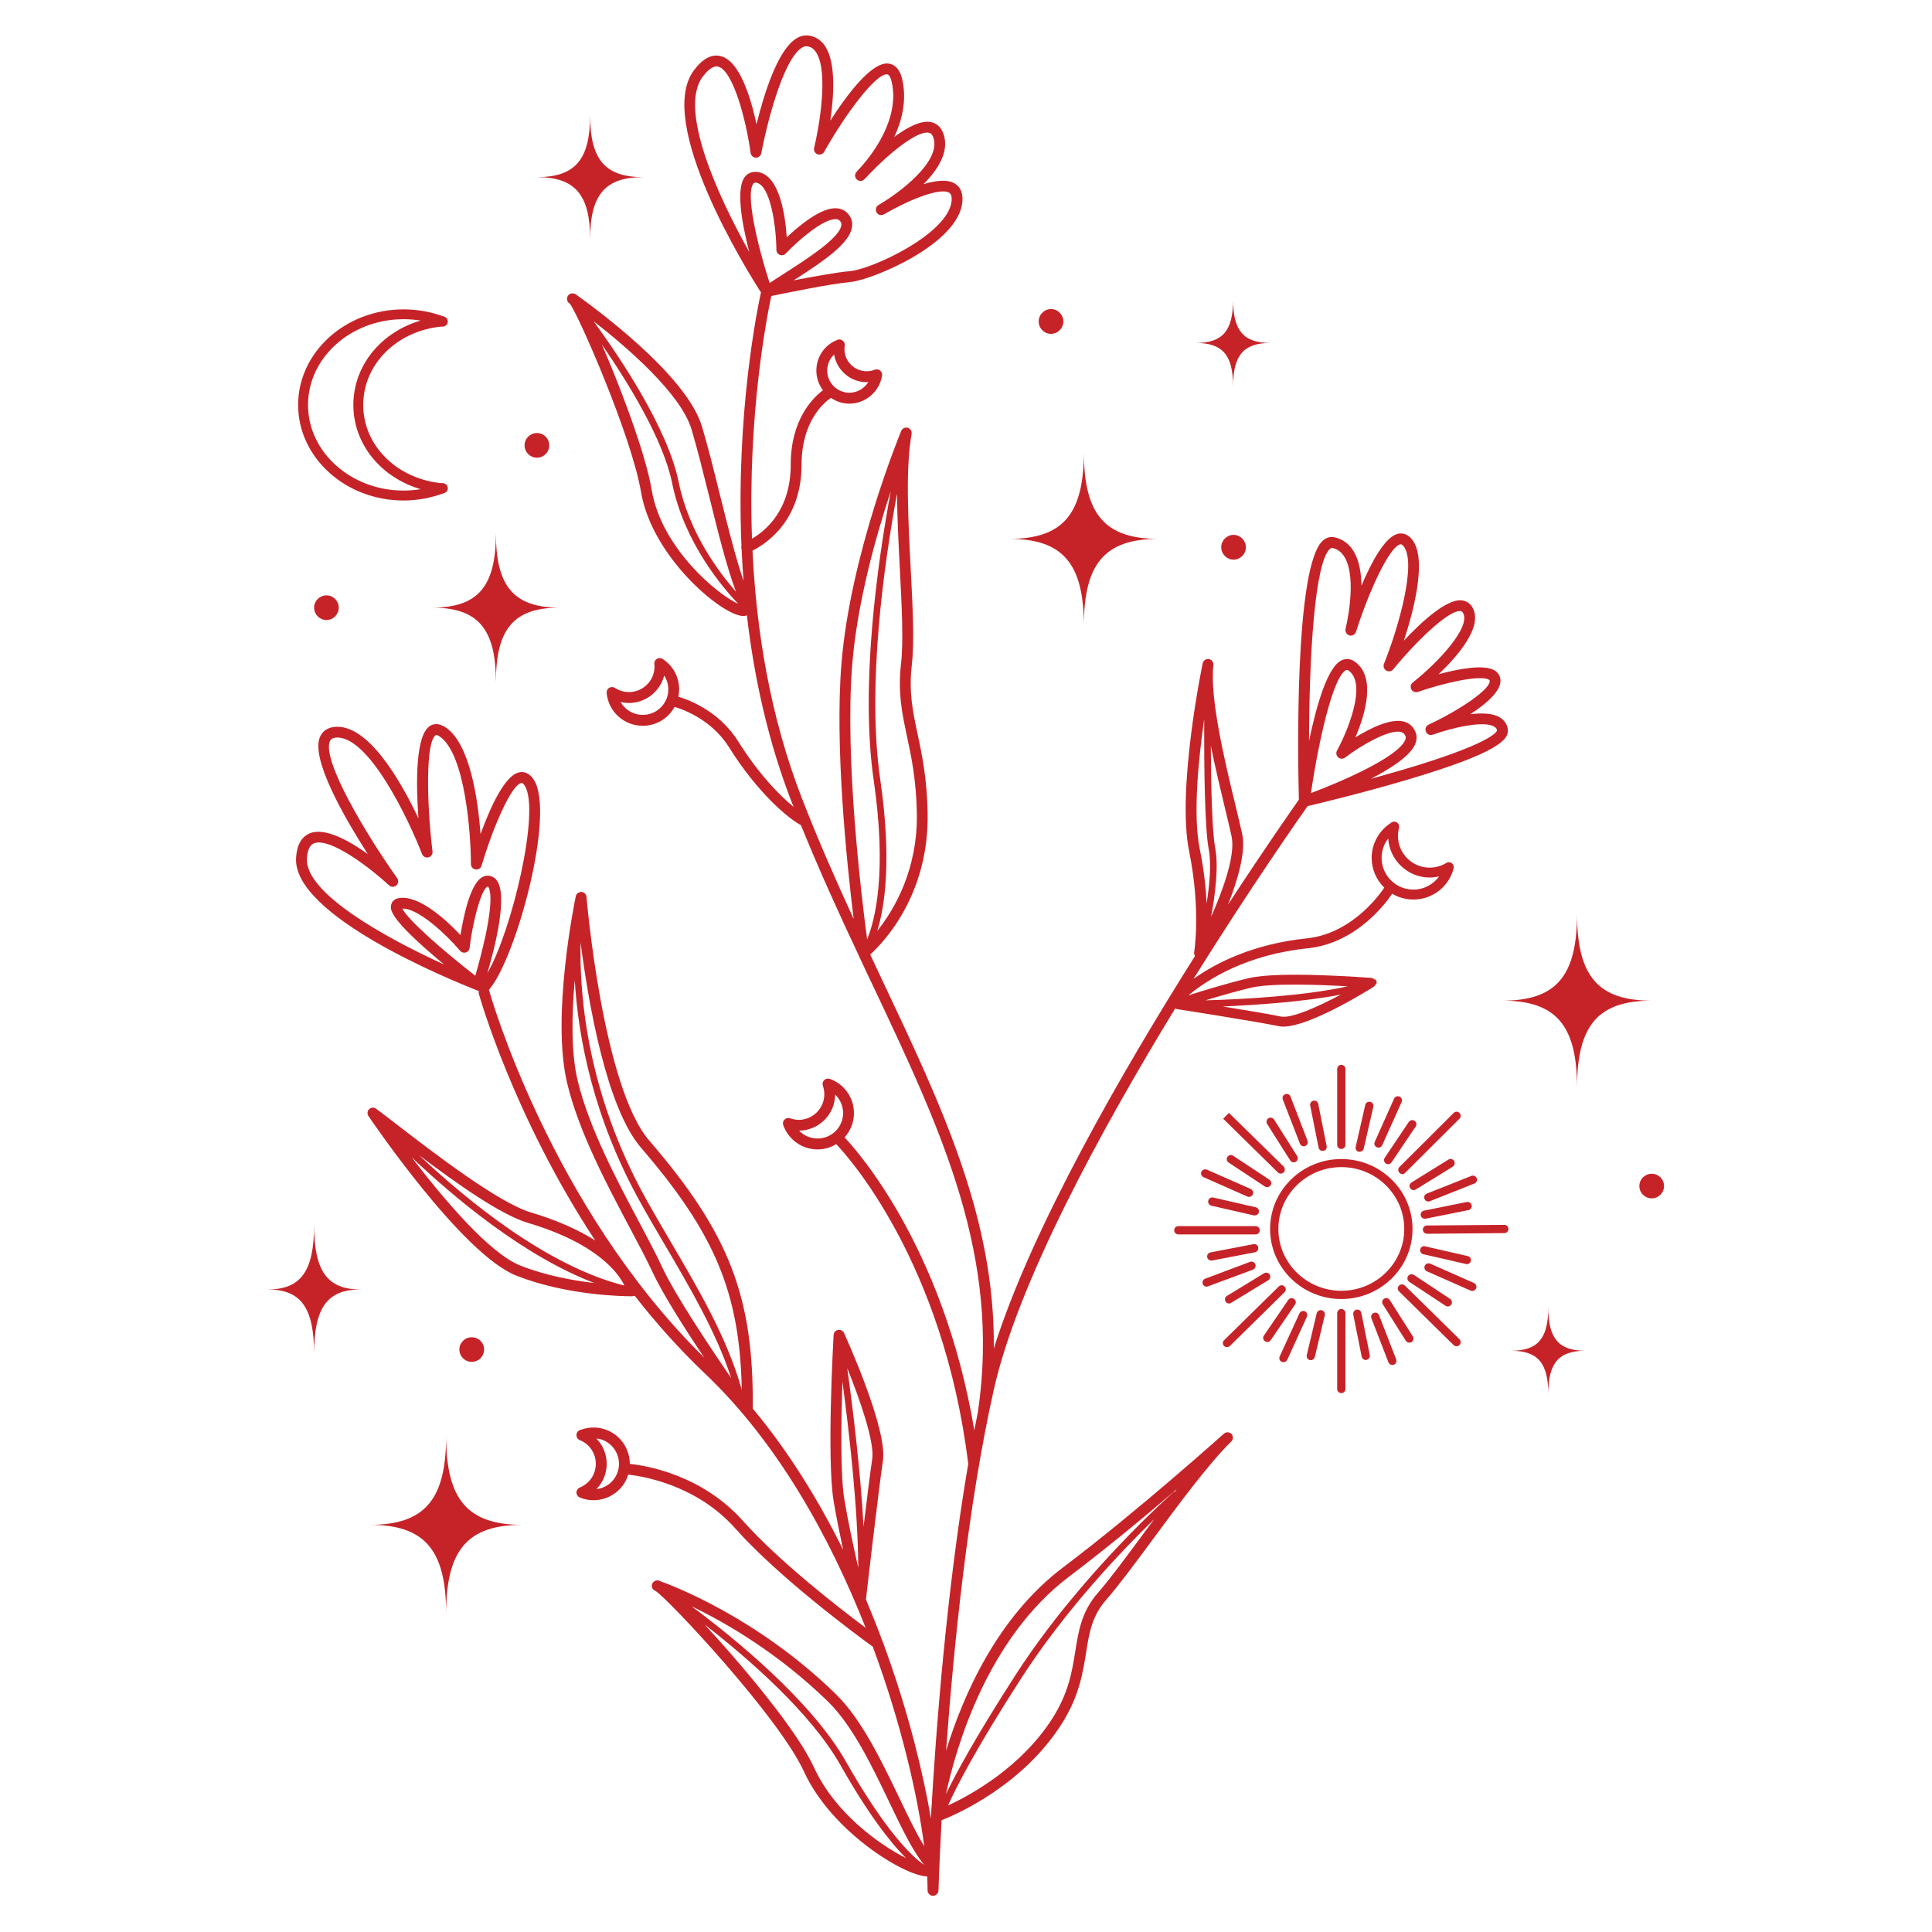 <svg xmlns="http://www.w3.org/2000/svg" xmlns:xlink="http://www.w3.org/1999/xlink" width="500" zoomAndPan="magnify" viewBox="0 0 375 375" height="500" preserveAspectRatio="xMidYMid meet" version="1.0"><defs><clipPath id="01e8b846a8"><path d="M 51.57 237 L 70 237 L 70 263 L 51.57 263 Z M 51.57 237 " clip-rule="nonzero"/></clipPath><clipPath id="21e5604465"><path d="M 57 6.863 L 293 6.863 L 293 368 L 57 368 Z M 57 6.863 " clip-rule="nonzero"/></clipPath></defs><path fill="#c62328" d="M 260.348 270.402 C 259.91 270.402 259.547 270.051 259.547 269.625 L 259.547 254.875 C 259.547 254.461 259.91 254.07 260.348 254.07 C 260.789 254.07 261.152 254.461 261.152 254.875 L 261.152 269.625 C 261.152 270.051 260.789 270.402 260.348 270.402 " fill-opacity="1" fill-rule="nonzero"/><path fill="#c62328" d="M 260.348 223.016 C 259.91 223.016 259.547 222.664 259.547 222.215 L 259.547 207.488 C 259.547 207.035 259.91 206.684 260.348 206.684 C 260.789 206.684 261.152 207.035 261.152 207.488 L 261.152 222.215 C 261.152 222.664 260.789 223.016 260.348 223.016 " fill-opacity="1" fill-rule="nonzero"/><path fill="#c62328" d="M 243.719 239.598 L 228.715 239.598 C 228.277 239.598 227.914 239.246 227.914 238.793 C 227.914 238.344 228.266 237.992 228.703 237.992 L 243.719 237.992 C 244.156 237.992 244.52 238.344 244.52 238.793 C 244.52 239.246 244.156 239.598 243.719 239.598 " fill-opacity="1" fill-rule="nonzero"/><path fill="#c62328" d="M 276.98 239.473 C 276.543 239.473 276.191 239.121 276.176 238.668 C 276.176 238.219 276.527 237.867 276.98 237.867 L 291.98 237.742 C 292.434 237.742 292.785 238.094 292.785 238.543 C 292.797 238.996 292.434 239.344 291.992 239.344 L 276.992 239.473 C 276.98 239.473 276.98 239.473 276.98 239.473 " fill-opacity="1" fill-rule="nonzero"/><path fill="#c62328" d="M 282.719 261.316 C 282.52 261.316 282.32 261.227 282.156 261.09 L 271.555 250.664 C 271.227 250.348 271.227 249.859 271.539 249.547 C 271.84 249.223 272.355 249.223 272.668 249.508 L 283.285 259.938 C 283.598 260.262 283.598 260.777 283.285 261.066 C 283.133 261.227 282.922 261.316 282.719 261.316 " fill-opacity="1" fill-rule="nonzero"/><path fill="#c62328" d="M 248.582 227.789 C 248.379 227.789 248.18 227.727 248.027 227.566 L 237.414 217.137 L 238.543 216.023 L 249.145 226.41 C 249.457 226.738 249.469 227.25 249.156 227.566 C 248.992 227.727 248.793 227.789 248.582 227.789 " fill-opacity="1" fill-rule="nonzero"/><path fill="#c62328" d="M 238.152 261.477 C 237.941 261.477 237.738 261.414 237.59 261.254 C 237.277 260.938 237.277 260.426 237.59 260.137 L 248.203 249.711 C 248.52 249.383 249.02 249.383 249.332 249.711 C 249.645 250.023 249.633 250.539 249.32 250.824 L 238.719 261.254 C 238.555 261.414 238.355 261.477 238.152 261.477 " fill-opacity="1" fill-rule="nonzero"/><path fill="#c62328" d="M 272.191 227.891 C 271.992 227.891 271.777 227.789 271.629 227.629 C 271.316 227.34 271.316 226.824 271.629 226.512 L 282.156 216.023 C 282.469 215.695 282.969 215.695 283.285 216.023 C 283.598 216.336 283.598 216.824 283.285 217.137 L 272.758 227.629 C 272.605 227.789 272.395 227.891 272.191 227.891 " fill-opacity="1" fill-rule="nonzero"/><path fill="#c62328" d="M 270.25 264.949 C 269.938 264.949 269.625 264.75 269.496 264.438 L 266.188 255.863 C 266.027 255.449 266.238 255 266.652 254.836 C 267.055 254.672 267.531 254.875 267.68 255.289 L 271 263.859 C 271.152 264.273 270.953 264.723 270.539 264.887 C 270.438 264.914 270.352 264.949 270.25 264.949 " fill-opacity="1" fill-rule="nonzero"/><path fill="#c62328" d="M 253.055 222.5 C 252.742 222.5 252.43 222.301 252.316 221.988 L 248.992 213.414 C 248.832 213 249.043 212.551 249.457 212.387 C 249.871 212.238 250.336 212.426 250.484 212.84 L 253.793 221.41 C 253.957 221.785 253.758 222.277 253.344 222.438 C 253.242 222.465 253.156 222.5 253.055 222.5 " fill-opacity="1" fill-rule="nonzero"/><path fill="#c62328" d="M 234.191 249.734 C 233.879 249.734 233.566 249.547 233.453 249.223 C 233.305 248.809 233.504 248.355 233.918 248.195 L 242.641 244.922 C 243.055 244.758 243.516 244.984 243.668 245.41 C 243.816 245.824 243.605 246.277 243.191 246.438 L 234.48 249.672 C 234.379 249.711 234.293 249.734 234.191 249.734 " fill-opacity="1" fill-rule="nonzero"/><path fill="#c62328" d="M 277.23 233.219 C 276.918 233.219 276.617 233.016 276.492 232.703 C 276.328 232.289 276.527 231.84 276.941 231.676 L 285.59 228.242 C 286.004 228.078 286.469 228.277 286.629 228.691 C 286.793 229.105 286.594 229.559 286.18 229.719 L 277.531 233.152 C 277.43 233.18 277.332 233.219 277.23 233.219 " fill-opacity="1" fill-rule="nonzero"/><path fill="#c62328" d="M 285.777 250.574 C 285.664 250.574 285.566 250.539 285.453 250.512 L 276.953 246.754 C 276.555 246.562 276.367 246.113 276.543 245.699 C 276.715 245.273 277.191 245.121 277.594 245.273 L 286.105 249.035 C 286.504 249.223 286.691 249.711 286.504 250.086 C 286.379 250.375 286.078 250.574 285.777 250.574 " fill-opacity="1" fill-rule="nonzero"/><path fill="#c62328" d="M 242.426 232.316 C 242.328 232.316 242.215 232.289 242.113 232.25 L 233.605 228.492 C 233.203 228.305 233.016 227.828 233.191 227.438 C 233.367 227.027 233.844 226.863 234.254 227.027 L 242.754 230.773 C 243.152 230.973 243.34 231.414 243.168 231.84 C 243.027 232.125 242.738 232.316 242.426 232.316 " fill-opacity="1" fill-rule="nonzero"/><path fill="#c62328" d="M 249.121 264.398 C 249.008 264.398 248.895 264.398 248.781 264.336 C 248.379 264.148 248.203 263.695 248.391 263.281 L 252.215 254.938 C 252.402 254.523 252.879 254.359 253.281 254.523 C 253.68 254.711 253.855 255.188 253.668 255.574 L 249.848 263.949 C 249.723 264.234 249.422 264.398 249.121 264.398 " fill-opacity="1" fill-rule="nonzero"/><path fill="#c62328" d="M 267.566 222.754 C 267.453 222.754 267.344 222.727 267.242 222.688 C 266.828 222.5 266.652 222.051 266.84 221.637 L 270.59 213.254 C 270.777 212.84 271.238 212.676 271.641 212.84 C 272.055 213.039 272.23 213.477 272.055 213.902 L 268.293 222.277 C 268.168 222.59 267.867 222.754 267.566 222.754 " fill-opacity="1" fill-rule="nonzero"/><path fill="#c62328" d="M 273.559 260.613 C 273.297 260.613 273.031 260.488 272.883 260.262 L 268.406 253.168 C 268.168 252.816 268.281 252.305 268.645 252.078 C 269.02 251.828 269.523 251.953 269.762 252.344 L 274.234 259.398 C 274.461 259.773 274.359 260.262 273.984 260.512 C 273.848 260.574 273.695 260.613 273.559 260.613 " fill-opacity="1" fill-rule="nonzero"/><path fill="#c62328" d="M 251.098 225.609 C 250.836 225.609 250.574 225.484 250.422 225.223 L 245.949 218.164 C 245.711 217.777 245.824 217.301 246.199 217.051 C 246.562 216.824 247.062 216.949 247.301 217.301 L 251.777 224.395 C 252.016 224.746 251.902 225.258 251.527 225.484 C 251.387 225.586 251.238 225.609 251.098 225.609 " fill-opacity="1" fill-rule="nonzero"/><path fill="#c62328" d="M 238.555 253.008 C 238.293 253.008 238.027 252.879 237.879 252.629 C 237.652 252.242 237.766 251.754 238.141 251.539 L 245.348 247.141 C 245.723 246.914 246.211 247.016 246.449 247.391 C 246.676 247.781 246.562 248.258 246.188 248.48 L 238.969 252.879 C 238.844 252.98 238.703 253.008 238.555 253.008 " fill-opacity="1" fill-rule="nonzero"/><path fill="#c62328" d="M 274.387 231 C 274.121 231 273.859 230.875 273.707 230.609 C 273.469 230.258 273.598 229.746 273.961 229.52 L 281.141 225.07 C 281.504 224.844 282.004 224.969 282.242 225.32 C 282.469 225.711 282.355 226.188 281.98 226.449 L 274.812 230.875 C 274.672 230.973 274.535 231 274.387 231 " fill-opacity="1" fill-rule="nonzero"/><path fill="#c62328" d="M 284.711 245.375 C 284.648 245.375 284.586 245.375 284.523 245.336 L 276.266 243.445 C 275.84 243.355 275.574 242.93 275.664 242.492 C 275.766 242.066 276.191 241.777 276.629 241.914 L 284.887 243.809 C 285.312 243.895 285.59 244.32 285.488 244.758 C 285.402 245.121 285.074 245.375 284.711 245.375 " fill-opacity="1" fill-rule="nonzero"/><path fill="#c62328" d="M 243.566 235.91 C 243.504 235.91 243.441 235.91 243.379 235.91 L 235.121 234.02 C 234.695 233.918 234.418 233.469 234.52 233.055 C 234.617 232.602 235.047 232.352 235.484 232.441 L 243.742 234.332 C 244.168 234.434 244.445 234.883 244.344 235.297 C 244.258 235.688 243.93 235.91 243.566 235.91 " fill-opacity="1" fill-rule="nonzero"/><path fill="#c62328" d="M 254.422 264.012 C 254.359 264.012 254.297 263.984 254.234 263.984 C 253.809 263.883 253.543 263.434 253.645 263.02 L 255.574 254.898 C 255.688 254.484 256.113 254.195 256.539 254.32 C 256.977 254.422 257.227 254.836 257.141 255.289 L 255.199 263.41 C 255.109 263.758 254.785 264.012 254.422 264.012 " fill-opacity="1" fill-rule="nonzero"/><path fill="#c62328" d="M 263.922 223.555 C 263.859 223.555 263.797 223.555 263.734 223.555 C 263.305 223.465 263.031 223.016 263.145 222.59 L 265 214.441 C 265.098 214.027 265.523 213.766 265.965 213.867 C 266.391 213.965 266.652 214.379 266.566 214.832 L 264.699 222.953 C 264.609 223.328 264.285 223.555 263.922 223.555 " fill-opacity="1" fill-rule="nonzero"/><path fill="#c62328" d="M 265.086 263.984 C 264.723 263.984 264.383 263.695 264.309 263.348 L 262.668 255.16 C 262.594 254.711 262.867 254.297 263.305 254.195 C 263.734 254.133 264.16 254.387 264.234 254.836 L 265.875 263.02 C 265.965 263.434 265.676 263.859 265.25 263.949 C 265.199 263.949 265.137 263.984 265.086 263.984 " fill-opacity="1" fill-rule="nonzero"/><path fill="#c62328" d="M 256.727 223.391 C 256.352 223.391 256.012 223.141 255.938 222.754 L 254.309 214.605 C 254.219 214.156 254.496 213.742 254.934 213.641 C 255.375 213.555 255.785 213.84 255.875 214.281 L 257.504 222.465 C 257.59 222.879 257.316 223.305 256.879 223.391 C 256.828 223.391 256.777 223.391 256.727 223.391 " fill-opacity="1" fill-rule="nonzero"/><path fill="#c62328" d="M 235.109 244.672 C 234.73 244.672 234.395 244.41 234.316 244.031 C 234.242 243.582 234.52 243.156 234.957 243.094 L 243.293 241.488 C 243.719 241.402 244.145 241.688 244.219 242.102 C 244.309 242.555 244.02 242.969 243.594 243.066 L 235.258 244.672 C 235.207 244.672 235.156 244.672 235.109 244.672 " fill-opacity="1" fill-rule="nonzero"/><path fill="#c62328" d="M 276.555 236.551 C 276.176 236.551 275.84 236.301 275.766 235.91 C 275.676 235.496 275.965 235.07 276.391 234.984 L 284.711 233.305 C 285.137 233.219 285.566 233.504 285.652 233.957 C 285.742 234.371 285.453 234.785 285.027 234.883 L 276.703 236.551 C 276.652 236.551 276.605 236.551 276.555 236.551 " fill-opacity="1" fill-rule="nonzero"/><path fill="#c62328" d="M 281.027 253.582 C 280.863 253.582 280.715 253.559 280.59 253.457 L 273.547 248.809 C 273.168 248.543 273.07 248.066 273.309 247.68 C 273.559 247.328 274.047 247.242 274.422 247.453 L 281.465 252.117 C 281.828 252.367 281.93 252.855 281.691 253.23 C 281.527 253.457 281.277 253.582 281.027 253.582 " fill-opacity="1" fill-rule="nonzero"/><path fill="#c62328" d="M 245.949 230.422 C 245.797 230.422 245.648 230.398 245.512 230.297 L 238.465 225.648 C 238.102 225.422 238.004 224.906 238.242 224.559 C 238.492 224.168 238.98 224.066 239.355 224.332 L 246.387 228.98 C 246.762 229.207 246.863 229.719 246.625 230.07 C 246.477 230.297 246.211 230.422 245.949 230.422 " fill-opacity="1" fill-rule="nonzero"/><path fill="#c62328" d="M 245.973 260.488 C 245.824 260.488 245.66 260.426 245.523 260.324 C 245.16 260.074 245.07 259.586 245.32 259.234 L 250.059 252.305 C 250.309 251.953 250.797 251.852 251.164 252.117 C 251.527 252.344 251.625 252.855 251.375 253.207 L 246.637 260.137 C 246.488 260.363 246.238 260.488 245.973 260.488 " fill-opacity="1" fill-rule="nonzero"/><path fill="#c62328" d="M 269.434 225.961 C 269.285 225.961 269.133 225.934 268.996 225.836 C 268.633 225.586 268.531 225.094 268.785 224.707 L 273.457 217.75 C 273.707 217.402 274.211 217.301 274.574 217.562 C 274.938 217.777 275.039 218.289 274.785 218.652 L 270.098 225.609 C 269.949 225.836 269.699 225.961 269.434 225.961 " fill-opacity="1" fill-rule="nonzero"/><path fill="#c62328" d="M 260.348 226.535 C 253.605 226.535 248.129 231.926 248.129 238.543 C 248.129 245.148 253.605 250.539 260.348 250.539 C 267.09 250.539 272.566 245.148 272.566 238.543 C 272.566 231.926 267.09 226.535 260.348 226.535 Z M 260.348 252.141 C 252.73 252.141 246.523 246.051 246.523 238.543 C 246.523 231.062 252.73 224.969 260.348 224.969 C 267.969 224.969 274.172 231.062 274.172 238.543 C 274.172 246.051 267.969 252.141 260.348 252.141 " fill-opacity="1" fill-rule="nonzero"/><path fill="#c62328" d="M 78.324 97.148 C 67.043 97.148 57.867 88.801 57.867 78.602 C 57.867 68.371 67.043 60.051 78.324 60.051 C 81.078 60.051 83.762 60.539 86.281 61.504 C 86.77 61.691 87.02 62.246 86.832 62.758 C 86.645 63.234 86.094 63.484 85.59 63.297 C 83.285 62.395 80.84 61.957 78.324 61.957 C 68.109 61.957 59.785 69.426 59.785 78.602 C 59.785 87.75 68.109 95.219 78.324 95.219 C 80.855 95.219 83.297 94.766 85.59 93.879 C 86.094 93.676 86.645 93.941 86.832 94.453 C 87.02 94.93 86.77 95.48 86.281 95.668 C 83.762 96.633 81.078 97.148 78.324 97.148 " fill-opacity="1" fill-rule="nonzero"/><path fill="#c62328" d="M 85.941 95.73 C 85.918 95.73 85.891 95.73 85.867 95.73 C 76.004 94.93 68.586 87.547 68.586 78.602 C 68.586 69.613 76.004 62.246 85.867 61.441 C 86.383 61.406 86.855 61.793 86.895 62.332 C 86.934 62.848 86.543 63.297 86.016 63.359 C 77.168 64.062 70.5 70.617 70.5 78.602 C 70.5 86.559 77.168 93.102 86.016 93.816 C 86.543 93.879 86.934 94.328 86.895 94.867 C 86.855 95.344 86.43 95.73 85.941 95.73 " fill-opacity="1" fill-rule="nonzero"/><path fill="#c62328" d="M 108.652 117.941 C 99.754 117.941 96.258 113.867 96.258 103.504 C 96.258 113.867 92.762 117.941 83.863 117.941 C 92.762 117.941 96.258 122.012 96.258 132.402 C 96.258 122.012 99.754 117.941 108.652 117.941 " fill-opacity="1" fill-rule="nonzero"/><path fill="#c62328" d="M 246.562 66.566 C 241.387 66.566 239.344 64.199 239.344 58.16 C 239.344 64.199 237.312 66.566 232.125 66.566 C 237.312 66.566 239.344 68.949 239.344 75.004 C 239.344 68.949 241.387 66.566 246.562 66.566 " fill-opacity="1" fill-rule="nonzero"/><path fill="#c62328" d="M 307.734 262.18 C 302.547 262.18 300.516 259.812 300.516 253.781 C 300.516 259.812 298.484 262.18 293.297 262.18 C 298.484 262.18 300.516 264.562 300.516 270.59 C 300.516 264.562 302.547 262.18 307.734 262.18 " fill-opacity="1" fill-rule="nonzero"/><path fill="#c62328" d="M 124.855 34.383 C 117.449 34.383 114.543 30.988 114.543 22.352 C 114.543 30.988 111.621 34.383 104.215 34.383 C 111.621 34.383 114.543 37.793 114.543 46.414 C 114.543 37.793 117.449 34.383 124.855 34.383 " fill-opacity="1" fill-rule="nonzero"/><g clip-path="url(#01e8b846a8)"><path fill="#c62328" d="M 69.988 250.285 C 63.508 250.285 60.965 246.727 60.965 237.742 C 60.965 246.727 58.422 250.285 51.941 250.285 C 58.422 250.285 60.965 253.809 60.965 262.832 C 60.965 253.809 63.508 250.285 69.988 250.285 " fill-opacity="1" fill-rule="nonzero"/></g><path fill="#c62328" d="M 224.855 104.594 C 214.465 104.594 210.379 99.844 210.379 87.711 C 210.379 99.844 206.281 104.594 195.879 104.594 C 206.281 104.594 210.379 109.367 210.379 121.5 C 210.379 109.367 214.465 104.594 224.855 104.594 " fill-opacity="1" fill-rule="nonzero"/><path fill="#c62328" d="M 320.594 194.227 C 310.191 194.227 306.105 189.488 306.105 177.359 C 306.105 189.488 302.02 194.227 291.629 194.227 C 302.02 194.227 306.105 199.016 306.105 211.109 C 306.105 199.016 310.191 194.227 320.594 194.227 " fill-opacity="1" fill-rule="nonzero"/><path fill="#c62328" d="M 101.406 295.969 C 90.766 295.969 86.594 291.094 86.594 278.711 C 86.594 291.094 82.422 295.969 71.781 295.969 C 82.422 295.969 86.594 300.82 86.594 313.227 C 86.594 300.82 90.766 295.969 101.406 295.969 " fill-opacity="1" fill-rule="nonzero"/><path fill="#c62328" d="M 93.965 261.93 C 93.965 260.613 92.887 259.562 91.57 259.562 C 90.242 259.562 89.164 260.613 89.164 261.93 C 89.164 263.281 90.242 264.336 91.57 264.336 C 92.887 264.336 93.965 263.281 93.965 261.93 " fill-opacity="1" fill-rule="nonzero"/><path fill="#c62328" d="M 106.609 86.457 C 106.609 85.117 105.543 84.051 104.215 84.051 C 102.898 84.051 101.82 85.117 101.82 86.457 C 101.82 87.773 102.898 88.84 104.215 88.84 C 105.543 88.84 106.609 87.773 106.609 86.457 " fill-opacity="1" fill-rule="nonzero"/><path fill="#c62328" d="M 206.395 62.395 C 206.395 61.078 205.316 59.988 204 59.988 C 202.672 59.988 201.609 61.078 201.609 62.395 C 201.609 63.711 202.672 64.801 204 64.801 C 205.316 64.801 206.395 63.711 206.395 62.395 " fill-opacity="1" fill-rule="nonzero"/><path fill="#c62328" d="M 241.824 106.223 C 241.824 104.906 240.746 103.816 239.43 103.816 C 238.117 103.816 237.039 104.906 237.039 106.223 C 237.039 107.539 238.117 108.629 239.43 108.629 C 240.746 108.629 241.824 107.539 241.824 106.223 " fill-opacity="1" fill-rule="nonzero"/><path fill="#c62328" d="M 65.75 117.941 C 65.75 116.625 64.688 115.559 63.359 115.559 C 62.043 115.559 60.965 116.625 60.965 117.941 C 60.965 119.258 62.043 120.348 63.359 120.348 C 64.688 120.348 65.75 119.258 65.75 117.941 " fill-opacity="1" fill-rule="nonzero"/><path fill="#c62328" d="M 322.988 230.195 C 322.988 228.879 321.922 227.828 320.594 227.828 C 319.277 227.828 318.199 228.879 318.199 230.195 C 318.199 231.551 319.277 232.602 320.594 232.602 C 321.922 232.602 322.988 231.551 322.988 230.195 " fill-opacity="1" fill-rule="nonzero"/><g clip-path="url(#21e5604465)"><path fill="#c62328" d="M 258.207 106.484 C 258.355 106.387 258.445 106.359 258.52 106.359 C 258.555 106.359 258.582 106.359 258.605 106.359 C 259.609 106.574 260.375 107.16 260.949 108.09 C 263.559 112.352 261.199 121.949 261.176 122.039 C 261.039 122.59 261.363 123.168 261.914 123.328 C 262.469 123.492 263.031 123.168 263.207 122.613 C 265.688 114.793 269.688 106.098 271.816 105.645 C 271.902 105.645 272.078 105.621 272.395 105.973 C 275.051 109.117 271.504 121.688 268.633 128.844 C 268.434 129.332 268.621 129.871 269.07 130.16 C 269.523 130.422 270.098 130.324 270.426 129.91 C 274.359 125.098 281.027 118.391 283.473 118.605 C 283.672 118.641 283.836 118.703 283.984 118.992 C 285.504 121.75 279.188 128.531 274.223 132.465 C 273.809 132.793 273.695 133.367 273.945 133.82 C 274.199 134.27 274.738 134.457 275.211 134.297 C 279.863 132.691 287.219 130.898 288.984 131.926 C 289.125 131.988 289.125 132.051 289.137 132.09 C 289.461 133.719 283.16 137.93 277.293 140.648 C 276.777 140.914 276.555 141.488 276.766 142.004 C 276.98 142.543 277.57 142.805 278.094 142.605 C 281.617 141.328 287.973 139.785 290.027 141.039 C 290.352 141.227 290.516 141.453 290.578 141.777 C 290.516 142.027 289.562 144.348 271.73 149.574 C 269.824 150.113 267.918 150.664 266.078 151.176 C 270.023 149.121 273.609 146.777 274.625 144.574 C 275.113 143.543 274.973 142.668 274.773 142.168 C 274.371 141.102 273.609 140.398 272.555 140.074 C 269.988 139.332 265.938 141.363 263.082 143.117 C 264.984 138.656 267.18 131.352 262.918 128.391 C 262.141 127.855 261.266 127.789 260.449 128.141 C 257.691 129.359 255.523 136.902 254.082 143.832 C 254.121 127.629 255.148 108.98 258.207 106.484 Z M 259.746 147.004 C 260.125 147.328 260.676 147.355 261.074 147.043 C 264.059 144.785 269.648 141.453 271.98 142.09 C 272.395 142.23 272.645 142.48 272.805 142.895 C 272.855 143.055 272.906 143.281 272.719 143.695 C 271.164 147.066 260.199 151.793 254.457 153.934 C 255.875 144.145 258.746 131.188 261.301 130.059 C 261.352 130.035 261.391 130.035 261.438 130.035 C 261.516 130.035 261.59 130.035 261.727 130.133 C 265.477 132.73 261.402 142.254 259.508 145.688 C 259.27 146.141 259.371 146.68 259.746 147.004 Z M 242.891 191.695 C 246.84 190.793 256.062 191.121 261.59 191.445 C 253.105 193.336 240.949 193.977 233.992 194.164 C 236.699 193.336 240.047 192.371 242.891 191.695 Z M 248.617 197.309 C 246.488 196.859 241.688 196.059 237.34 195.355 C 243.941 195.066 253.055 194.453 260.25 193.051 C 255.688 195.48 250.637 197.723 248.617 197.309 Z M 233.73 139.598 C 233.703 148.645 233.828 160.738 234.605 164.773 C 235.145 167.57 234.793 171.617 234.207 175.34 C 234.066 172.344 233.68 168.785 232.875 164.812 C 231.535 158.234 232.59 147.555 233.73 139.598 Z M 237.754 156.816 C 238.293 159.035 238.754 160.965 239.055 162.367 C 239.832 166.066 237.324 172.895 235.07 177.961 C 235.883 173.598 236.562 168.184 235.859 164.523 C 235.258 161.34 235.059 152.719 235.02 144.762 C 235.883 149.02 236.914 153.32 237.754 156.816 Z M 268.168 166.516 C 268.168 165.125 268.621 163.824 269.449 162.758 C 269.723 166.957 273.219 170.328 277.492 170.328 C 278.121 170.328 278.734 170.238 279.336 170.102 C 278.207 171.68 276.367 172.672 274.336 172.672 C 270.926 172.672 268.168 169.914 268.168 166.516 Z M 207.562 305.98 C 214.828 300.492 222.461 294.141 228.379 289.074 C 228.277 289.238 228.164 289.363 228.051 289.527 C 227.938 289.527 227.824 289.59 227.738 289.652 C 227.562 289.816 209.828 305.406 197.145 325.07 C 189.363 337.141 185.504 344.297 183.609 348.23 C 185.578 339.094 191.656 317.977 207.562 305.98 Z M 222.098 297.473 C 218.703 302.07 215.492 306.434 213.137 309.129 C 209.953 312.75 209.352 316.512 208.715 320.484 C 208.086 324.43 207.434 328.543 204.301 333.48 C 198.301 342.941 188.625 348.305 184.012 350.449 C 185.492 347.113 189.227 339.695 198.223 325.746 C 206.883 312.336 217.938 300.781 224.027 294.879 C 223.379 295.742 222.738 296.609 222.098 297.473 Z M 157.969 343.004 C 155.035 336.586 146.527 326.348 141.715 320.832 C 140.059 318.941 138.379 317.086 136.773 315.32 C 145.309 321.961 157.34 332.414 163.121 342.59 C 168.344 351.828 172.684 357.504 175.852 360.652 C 170.562 357.992 162.004 351.828 157.969 343.004 Z M 172.621 349.836 C 175.027 354.848 177.105 359.172 179.25 361.805 C 179.285 361.84 179.312 361.867 179.336 361.941 C 176.992 360.363 171.844 355.387 164.223 341.977 C 157.555 330.207 142.742 318.113 134.242 311.785 C 140.797 314.93 151 320.809 160.738 330.297 C 165.5 334.957 169.285 342.84 172.621 349.836 Z M 124.168 237.414 C 119.793 229.207 114.34 218.941 112.137 209.793 C 110.809 204.305 110.969 196.859 111.559 190.254 C 112.223 201.32 115.117 216.973 124.418 233.605 C 125.871 236.227 127.465 238.918 129.004 241.551 C 133.93 249.938 139.02 258.598 141.938 267.508 C 137.629 261.227 130.996 251.277 128.516 245.926 C 127.426 243.543 125.91 240.723 124.168 237.414 Z M 124.406 222.754 C 138.691 239.344 143.617 250.863 143.98 269.824 L 143.855 269.336 C 141.035 259.484 135.484 250.062 130.109 240.91 C 128.504 238.191 126.988 235.586 125.535 232.992 C 114.055 212.449 112.449 193.461 112.688 182.91 C 114.203 194.652 117.699 214.957 124.406 222.754 Z M 163.52 268.184 C 164.785 277.645 166.539 292.797 166.59 304.316 C 165.715 300.43 164.609 295.367 163.895 291.094 C 163.094 286.242 163.258 275.816 163.52 268.184 Z M 169.297 283.199 C 168.91 285.742 168.258 291.031 167.617 296.32 C 167.004 285.191 165.465 272.871 164.449 265.551 C 166.941 271.742 169.785 279.902 169.297 283.199 Z M 119.793 285.953 C 119.09 287.723 117.512 288.852 115.758 289.039 C 117.012 287.758 117.762 286.031 117.762 284.137 C 117.762 282.234 117.012 280.504 115.77 279.227 C 116.195 279.25 116.621 279.352 117.035 279.512 C 119.566 280.539 120.809 283.422 119.793 285.953 Z M 79.891 224.621 C 88.109 232.414 101.598 243.77 115.355 249.035 C 111.223 248.543 105.895 247.594 100.98 245.637 C 94.953 243.254 85.98 232.578 79.891 224.621 Z M 121.184 249.484 C 121.07 249.484 120.957 249.445 120.848 249.445 C 105.957 245.562 90.566 232.93 81.355 224.23 C 88.625 229.719 97.184 235.785 102.449 237.352 C 115.758 241.301 119.945 246.977 121.184 249.484 Z M 59.574 166.605 C 59.672 165 60.137 164.012 60.938 163.684 C 61.215 163.598 61.527 163.523 61.879 163.523 C 65.277 163.523 71.832 168.434 75.516 171.844 C 75.918 172.219 76.531 172.219 76.93 171.867 C 77.332 171.52 77.406 170.902 77.094 170.453 C 71.168 162.117 62.395 147.516 64.047 143.832 C 64.172 143.57 64.387 143.281 65.086 143.18 C 71.48 142.48 79.414 159.262 81.918 165.777 C 82.121 166.254 82.645 166.543 83.16 166.418 C 83.676 166.293 84.012 165.805 83.949 165.266 C 82.758 155.312 82.66 143.859 84.578 142.703 C 84.777 142.578 85.18 142.832 85.402 142.992 C 90.328 146.465 91.406 162.02 91.406 167.734 C 91.406 168.246 91.797 168.699 92.32 168.762 C 92.836 168.848 93.324 168.535 93.473 168.02 C 95.707 160.516 99.301 152.23 101.219 151.98 C 101.434 151.918 101.723 152.293 101.859 152.52 C 104.891 157.242 99.402 180.59 94.602 188.875 C 96.457 182.523 98.965 171.906 95.691 170.238 C 95.016 169.875 94.289 169.875 93.637 170.238 C 91.32 171.457 89.992 177.672 89.375 181.492 C 86.746 178.699 81.395 173.699 77.484 174.312 C 76.328 174.465 76.016 175.238 75.941 175.555 C 75.727 176.395 75.34 177.898 83.988 185.34 C 84.727 185.98 85.48 186.594 86.191 187.207 C 74.699 181.969 59.133 173.309 59.574 166.605 Z M 92.258 189.391 C 85.715 184.312 79.035 178.387 78.098 176.355 C 78.133 176.355 78.16 176.355 78.184 176.355 C 81.242 176.355 86.543 181.305 89.301 184.539 C 89.562 184.867 90.004 184.992 90.402 184.867 C 90.805 184.766 91.105 184.414 91.145 184 C 91.957 177.484 93.711 172.219 94.664 172.094 C 94.664 172.094 94.691 172.094 94.727 172.094 C 94.742 172.133 96.031 173.023 94.277 181.43 C 93.602 184.602 92.734 187.746 92.258 189.391 Z M 155.098 219.457 C 158.945 219.418 162.066 216.309 162.105 212.449 C 163.07 213.391 163.645 214.668 163.645 216.047 C 163.645 218.777 161.414 220.984 158.695 220.984 C 157.305 220.984 156.012 220.41 155.098 219.457 Z M 165.414 129.031 C 166.391 116.938 170 104.105 172.906 95.32 C 170.324 109.203 166.93 133.078 169.586 151.465 C 172.18 169.301 169.887 178.473 168.309 182.332 C 167.203 174.023 163.945 147.191 165.414 129.031 Z M 177.957 157.719 C 178.184 168.762 173.598 176.52 170.277 180.691 C 171.766 175.855 173.109 166.77 170.852 151.277 C 168.234 133.18 171.555 109.695 174.109 95.832 C 174.148 100.418 174.398 105.355 174.648 110.234 C 175.027 117.516 175.391 124.418 174.887 128.844 C 174.25 134.457 175.074 138.367 176.039 142.895 C 176.879 146.816 177.82 151.238 177.957 157.719 Z M 124.77 138.758 C 122.914 138.758 121.309 137.766 120.457 136.25 C 120.984 136.387 121.535 136.449 122.074 136.449 C 125.371 136.449 128.141 134.172 128.918 131.125 C 129.43 131.891 129.719 132.828 129.719 133.82 C 129.719 136.551 127.488 138.758 124.77 138.758 Z M 126.5 95.129 C 125.32 88.125 120.883 76.746 119.043 72.184 C 118.289 70.328 117.539 68.523 116.812 66.855 C 121.973 74.34 128.754 85.344 130.473 93.816 C 132.801 105.332 140.309 114.094 143.281 117.199 C 139.48 115.559 128.414 106.512 126.5 95.129 Z M 134.242 83.387 C 135.371 87.195 136.523 91.848 137.652 96.348 C 139.332 103.152 141.074 110.145 142.855 114.855 C 139.48 111.008 133.691 103.301 131.727 93.551 C 129.617 83.188 120.445 69.527 115.23 62.371 C 121.547 67.27 132.176 76.395 134.242 83.387 Z M 136.398 14.883 C 137.102 13.957 138.117 12.891 139.082 12.891 C 139.18 12.891 139.293 12.891 139.395 12.93 C 142.266 13.668 144.809 23.191 145.688 29.672 C 145.762 30.184 146.188 30.598 146.703 30.598 C 146.715 30.598 146.727 30.598 146.727 30.598 C 147.238 30.598 147.68 30.25 147.766 29.734 C 148.668 24.898 151.816 11.801 155.574 9.305 C 156.176 8.918 156.59 8.941 156.84 9.016 C 157.504 9.145 158.031 9.555 158.457 10.234 C 160.863 14.117 158.957 24.859 158.02 28.707 C 157.895 29.219 158.168 29.734 158.656 29.934 C 159.145 30.121 159.699 29.934 159.961 29.484 C 164.195 21.977 170.102 14.117 172.23 14.434 C 172.555 14.469 172.883 15.047 173.082 15.91 C 174.676 22.965 169.422 29.797 167.219 32.305 C 166.793 32.754 166.465 33.105 166.254 33.367 C 165.863 33.781 165.875 34.422 166.289 34.809 C 166.691 35.223 167.344 35.223 167.758 34.809 C 167.832 34.746 168.27 34.32 168.898 33.621 C 172.645 29.734 178.047 25.309 180.289 25.762 C 180.566 25.824 180.93 25.988 181.18 26.75 C 182.672 31.375 174.586 37.379 170.902 39.559 C 170.75 39.648 170.625 39.711 170.527 39.785 C 170.023 40.074 169.863 40.715 170.148 41.227 C 170.438 41.742 171.078 41.902 171.578 41.602 C 171.617 41.578 171.715 41.539 171.855 41.453 C 175.977 39.047 182.383 36.289 184.238 37.406 C 184.375 37.504 184.789 37.754 184.715 38.91 C 184.238 45.324 169.246 52.293 164.875 52.645 C 162.453 52.832 157.77 53.711 154.059 54.41 C 160.387 50.363 164.836 47.191 165.363 44.148 C 165.527 43.246 165.312 42.379 164.75 41.68 C 164.172 40.902 163.332 40.488 162.344 40.426 C 159.336 40.262 155.086 43.82 152.703 46.066 C 152.43 41.828 151.352 34.258 147.305 33.43 C 146.25 33.207 145.324 33.492 144.684 34.195 C 142.754 36.375 143.957 43.184 145.422 48.898 C 139.246 37.895 131.66 21.176 136.398 14.883 Z M 149.383 54.926 C 147.004 47.582 144.633 37.441 146.262 35.613 C 146.312 35.551 146.402 35.449 146.625 35.449 C 146.688 35.449 146.777 35.449 146.875 35.488 C 149.422 35.988 150.637 43.406 150.699 48.508 C 150.699 48.922 150.961 49.309 151.363 49.473 C 151.766 49.625 152.227 49.535 152.516 49.211 C 154.973 46.617 159.711 42.543 162.141 42.543 C 162.168 42.543 162.203 42.543 162.242 42.543 C 162.617 42.543 162.883 42.668 163.094 42.957 C 163.293 43.207 163.344 43.469 163.293 43.797 C 162.855 46.289 156.527 50.34 151.914 53.285 C 151.039 53.859 150.184 54.41 149.383 54.926 Z M 161.902 68.812 C 162.418 71.871 165.051 74.176 168.219 74.176 C 168.332 74.176 168.434 74.137 168.547 74.137 C 167.781 75.391 166.402 76.23 164.875 76.23 C 162.492 76.23 160.562 74.301 160.562 71.934 C 160.562 70.742 161.062 69.613 161.902 68.812 Z M 272.969 151.402 C 290.789 146.141 292.961 143.543 292.66 141.516 C 292.508 140.523 291.969 139.758 291.105 139.246 C 289.738 138.406 287.582 138.367 285.375 138.633 C 288.684 136.477 291.656 133.883 291.203 131.664 C 291.066 131 290.664 130.449 290.039 130.098 C 287.973 128.906 283.059 129.832 279.25 130.863 C 282.996 127.277 287.859 121.664 285.84 117.965 C 285.363 117.102 284.613 116.625 283.672 116.523 C 280.715 116.273 275.902 120.699 272.492 124.355 C 274.535 118.102 277.043 108.215 274.008 104.617 C 273.281 103.754 272.367 103.402 271.402 103.59 C 268.895 104.105 266.25 108.98 264.258 113.668 C 264.223 111.234 263.832 108.793 262.742 107 C 261.867 105.582 260.637 104.656 259.094 104.305 C 258.305 104.105 257.543 104.305 256.863 104.844 C 251.098 109.566 251.953 149.121 252.113 155.211 C 251 156.793 245.574 164.523 238.355 175.59 C 240.246 170.816 241.836 165.352 241.125 161.957 C 240.809 160.516 240.348 158.586 239.809 156.34 C 237.801 148.07 234.781 135.523 235.52 129.105 C 235.57 128.531 235.195 128.016 234.633 127.918 C 234.078 127.855 233.555 128.203 233.441 128.742 C 233.227 129.746 228.402 153.395 230.809 165.227 C 233.129 176.656 231.801 184.766 231.785 184.828 C 231.75 185.09 231.812 185.379 231.949 185.566 C 217.789 208.027 200.191 238.504 192.898 261.742 C 193.148 236.613 182.973 215.059 171.43 190.645 C 170.602 188.875 169.75 187.082 168.91 185.277 C 171.43 182.996 180.402 173.699 180.051 157.656 C 179.914 151.016 178.949 146.465 178.109 142.48 C 177.168 138.117 176.379 134.359 176.98 129.105 C 177.508 124.48 177.145 117.516 176.754 110.145 C 176.266 100.645 175.754 90.832 176.941 84.25 C 177.031 83.699 176.719 83.188 176.191 83.023 C 175.676 82.898 175.137 83.16 174.926 83.637 C 174.824 83.902 165.035 107.477 163.32 128.883 C 162.027 144.785 164.324 167.219 165.688 178.348 C 162.305 171.004 158.934 163.371 155.727 155.148 C 149.395 138.957 146.777 122.039 146.062 106.875 C 148.457 105.684 155.586 101.258 155.586 90.18 C 155.586 81.781 159.922 78.148 161.277 77.223 C 162.305 77.922 163.531 78.348 164.875 78.348 C 167.98 78.348 170.688 76.031 171.191 72.984 C 171.191 72.961 171.191 72.961 171.191 72.961 C 171.191 72.961 171.203 72.922 171.203 72.883 C 171.203 72.883 171.203 72.859 171.203 72.82 C 171.203 72.797 171.215 72.758 171.203 72.734 C 171.203 72.695 171.203 72.672 171.203 72.633 C 171.203 72.598 171.191 72.57 171.191 72.535 C 171.18 72.473 171.164 72.445 171.152 72.41 C 171.152 72.383 171.152 72.383 171.141 72.348 C 171.141 72.348 171.129 72.348 171.129 72.309 C 171.113 72.281 171.09 72.246 171.078 72.219 C 171.051 72.184 171.039 72.156 171.027 72.156 C 171.004 72.121 170.977 72.082 170.953 72.059 C 170.941 72.02 170.914 72.02 170.891 71.996 C 170.863 71.957 170.84 71.934 170.812 71.934 C 170.789 71.895 170.766 71.871 170.738 71.871 C 170.703 71.832 170.676 71.832 170.641 71.793 C 170.613 71.793 170.578 71.77 170.551 71.77 C 170.527 71.77 170.488 71.73 170.449 71.73 C 170.414 71.73 170.387 71.707 170.352 71.707 C 170.352 71.707 170.34 71.707 170.324 71.707 C 170.301 71.707 170.277 71.707 170.25 71.707 C 170.211 71.707 170.176 71.707 170.148 71.707 C 170.113 71.707 170.074 71.707 170.039 71.707 C 170.012 71.707 169.977 71.707 169.938 71.707 C 169.898 71.73 169.875 71.73 169.824 71.73 C 169.812 71.73 169.785 71.77 169.773 71.77 C 169.285 71.957 168.758 72.059 168.219 72.059 C 165.84 72.059 163.91 70.129 163.91 67.758 C 163.91 67.531 163.934 67.309 163.957 67.121 C 163.957 67.121 163.957 67.082 163.957 67.059 C 163.973 67.02 163.973 66.98 163.973 66.957 C 163.973 66.918 163.973 66.855 163.957 66.832 C 163.957 66.793 163.957 66.77 163.945 66.73 C 163.945 66.695 163.934 66.668 163.922 66.629 C 163.922 66.605 163.91 66.566 163.91 66.566 C 163.895 66.566 163.895 66.543 163.895 66.543 C 163.883 66.504 163.859 66.469 163.848 66.441 C 163.82 66.406 163.809 66.379 163.797 66.344 C 163.77 66.316 163.746 66.316 163.734 66.281 C 163.707 66.254 163.684 66.219 163.656 66.18 C 163.633 66.18 163.609 66.156 163.57 66.117 C 163.559 66.117 163.531 66.094 163.508 66.094 C 163.484 66.055 163.445 66.027 163.406 66.027 C 163.383 65.992 163.355 65.992 163.332 65.992 C 163.293 65.965 163.258 65.965 163.219 65.93 C 163.195 65.93 163.156 65.93 163.133 65.93 C 163.121 65.93 163.105 65.891 163.105 65.891 C 163.082 65.891 163.055 65.891 163.031 65.891 C 162.992 65.891 162.945 65.891 162.906 65.891 C 162.895 65.891 162.867 65.891 162.855 65.891 C 162.793 65.891 162.742 65.891 162.691 65.93 C 162.68 65.93 162.68 65.93 162.668 65.93 C 162.617 65.93 162.582 65.965 162.543 65.965 C 160.062 66.918 158.457 69.262 158.457 71.934 C 158.457 73.375 158.934 74.688 159.734 75.742 C 157.781 77.223 153.48 81.418 153.48 90.18 C 153.48 99.141 148.469 103.113 145.961 104.555 C 145.098 80.406 148.906 61.18 149.711 57.457 C 152.254 56.918 161.441 55.051 165.051 54.738 C 169.059 54.41 186.191 47.441 186.805 39.07 C 186.957 37.055 186.094 36.09 185.352 35.637 C 183.922 34.746 181.645 35.035 179.262 35.738 C 182.043 32.941 184.262 29.484 183.172 26.113 C 182.633 24.445 181.543 23.867 180.727 23.707 C 178.773 23.293 176.102 24.695 173.57 26.59 C 175.074 23.379 176.039 19.508 175.137 15.461 C 174.598 13.117 173.434 12.477 172.543 12.352 C 169.297 11.836 164.473 18.254 161.164 23.418 C 161.852 18.707 162.266 12.352 160.25 9.105 C 159.523 7.953 158.52 7.211 157.305 6.961 C 156.312 6.738 155.348 6.926 154.422 7.562 C 150.863 9.906 148.242 18.418 146.84 24.121 C 145.711 18.855 143.543 11.836 139.934 10.91 C 138.18 10.422 136.426 11.348 134.719 13.605 C 127.023 23.805 145.234 52.934 147.703 56.754 C 146.988 59.988 142.828 80.367 143.918 105.934 C 143.855 106.16 143.867 106.359 143.93 106.574 C 143.93 106.574 143.945 106.574 143.945 106.574 C 144.031 108.602 144.156 110.66 144.32 112.738 C 142.766 108.215 141.211 101.961 139.684 95.832 C 138.566 91.332 137.414 86.66 136.262 82.812 C 133.242 72.57 114.492 59.098 111.973 57.293 C 111.723 57.066 111.547 57.004 111.359 56.98 C 110.859 56.844 110.355 57.105 110.156 57.559 C 109.941 58.035 110.094 58.586 110.52 58.871 C 110.52 58.871 110.543 58.871 110.57 58.898 C 112.137 60.766 122.574 84.566 124.418 95.48 C 126.449 107.512 138.691 118.164 143.316 119.406 C 143.68 119.508 144.008 119.57 144.281 119.57 C 144.559 119.57 144.785 119.508 144.973 119.445 C 146.352 131.312 149.031 143.832 153.758 155.926 C 153.859 156.152 153.957 156.402 154.059 156.629 C 151.312 154.41 147.215 150.188 143.254 143.859 C 139.418 137.766 133.203 135.676 131.676 135.234 C 131.773 134.785 131.824 134.297 131.824 133.82 C 131.824 131.414 130.633 129.195 128.629 127.918 C 128.617 127.879 128.59 127.879 128.566 127.879 C 128.566 127.855 128.555 127.855 128.527 127.855 C 128.48 127.816 128.43 127.789 128.379 127.789 C 128.367 127.789 128.367 127.789 128.367 127.789 C 128.305 127.754 128.242 127.754 128.18 127.754 C 128.164 127.754 128.164 127.754 128.152 127.754 C 128.09 127.727 128.039 127.727 127.988 127.727 C 127.977 127.727 127.965 127.727 127.953 127.727 C 127.926 127.727 127.914 127.754 127.902 127.754 C 127.863 127.754 127.828 127.754 127.789 127.754 C 127.75 127.789 127.727 127.789 127.703 127.789 C 127.664 127.816 127.625 127.816 127.602 127.855 C 127.562 127.855 127.539 127.855 127.512 127.879 C 127.477 127.918 127.449 127.918 127.426 127.941 C 127.402 127.941 127.375 127.98 127.352 128.016 C 127.324 128.043 127.301 128.043 127.277 128.078 C 127.25 128.105 127.227 128.141 127.199 128.168 C 127.199 128.168 127.188 128.203 127.176 128.203 C 127.164 128.203 127.164 128.23 127.148 128.23 C 127.137 128.266 127.113 128.305 127.102 128.328 C 127.086 128.367 127.074 128.391 127.062 128.43 C 127.051 128.457 127.039 128.492 127.039 128.531 C 127.023 128.555 127.023 128.594 127.012 128.617 C 127.012 128.656 127.012 128.68 127.012 128.719 C 127 128.781 127 128.82 127 128.844 C 127.012 128.844 127 128.883 127 128.883 C 127.023 129.031 127.039 129.195 127.039 129.395 C 127.039 132.113 124.805 134.332 122.074 134.332 C 121.109 134.332 120.184 134.043 119.367 133.531 C 119.23 133.43 119.066 133.367 118.902 133.367 C 118.902 133.367 118.891 133.367 118.891 133.367 C 118.84 133.367 118.777 133.367 118.727 133.367 C 118.715 133.367 118.703 133.367 118.691 133.367 C 118.664 133.367 118.652 133.367 118.641 133.367 C 118.602 133.367 118.566 133.367 118.527 133.406 C 118.488 133.406 118.465 133.406 118.441 133.43 C 118.402 133.43 118.363 133.43 118.34 133.469 C 118.301 133.469 118.277 133.492 118.25 133.492 C 118.215 133.531 118.188 133.555 118.164 133.555 C 118.141 133.594 118.113 133.633 118.09 133.633 C 118.062 133.656 118.039 133.695 118.016 133.719 C 117.988 133.719 117.965 133.758 117.949 133.781 C 117.938 133.82 117.926 133.82 117.914 133.82 C 117.902 133.844 117.902 133.844 117.887 133.883 C 117.875 133.918 117.852 133.945 117.84 133.98 C 117.824 134.008 117.812 134.043 117.801 134.07 C 117.789 134.109 117.789 134.145 117.777 134.172 C 117.762 134.207 117.762 134.234 117.75 134.27 C 117.75 134.297 117.75 134.332 117.75 134.359 C 117.75 134.395 117.738 134.434 117.75 134.457 C 117.75 134.496 117.75 134.496 117.75 134.52 C 118.102 138.156 121.121 140.875 124.77 140.875 C 127.426 140.875 129.73 139.395 130.934 137.215 C 131.75 137.441 137.867 139.27 141.461 144.984 C 147.09 153.973 153.031 158.871 155.461 160.164 C 159.109 169.137 162.895 177.422 166.652 185.402 C 166.652 185.441 166.652 185.441 166.668 185.441 C 167.617 187.496 168.582 189.516 169.535 191.531 C 182.809 219.645 194.277 243.895 189.812 274.062 C 189.574 275.238 189.352 276.43 189.113 277.621 C 183.211 242.328 166.504 223.465 163.934 220.773 C 165.062 219.52 165.75 217.852 165.75 216.047 C 165.75 213.062 163.871 210.406 161.062 209.406 C 160.676 209.277 160.25 209.379 159.961 209.668 C 159.672 209.957 159.586 210.371 159.723 210.758 C 159.91 211.273 160 211.848 160 212.387 C 160 215.121 157.781 217.363 155.047 217.363 C 154.473 217.363 153.906 217.238 153.383 217.074 C 153.004 216.91 152.566 217.012 152.277 217.301 C 151.988 217.59 151.891 218.004 152.027 218.391 C 153.031 221.211 155.699 223.102 158.695 223.102 C 160.012 223.102 161.25 222.727 162.305 222.074 C 164.309 224.168 183.086 244.672 187.934 284.137 C 183.699 308.902 181.645 336.109 180.715 352.34 C 180.715 352.379 180.715 352.402 180.715 352.402 C 180.703 352.465 180.715 352.504 180.715 352.527 C 180.703 352.668 180.691 352.793 180.691 352.957 C 179.148 343.969 176.367 332.703 172.207 321.059 C 171.93 320.258 171.629 319.457 171.328 318.629 C 171.316 318.629 171.316 318.629 171.316 318.629 C 170.352 316.02 169.273 313.301 168.082 310.445 C 168.359 307.977 170.551 289.012 171.379 283.523 C 172.305 277.355 164.16 259.484 163.82 258.723 C 163.621 258.309 163.133 258.043 162.668 258.145 C 162.191 258.207 161.84 258.621 161.805 259.109 C 161.754 260.102 160.438 283.172 161.816 291.445 C 162.316 294.402 162.992 297.734 163.656 300.82 C 159.109 291.645 153.332 282.043 146.113 273.41 C 146.301 251.664 141.562 239.434 126.008 221.375 C 116.984 210.883 113.867 174.465 113.84 174.086 C 113.789 173.574 113.375 173.148 112.852 173.121 C 112.336 173.121 111.859 173.449 111.762 173.949 C 111.559 174.914 106.961 197.309 110.094 210.27 C 112.348 219.707 117.863 230.07 122.301 238.418 C 124.031 241.688 125.535 244.508 126.609 246.816 C 128.555 251.027 132.828 257.758 136.676 263.496 C 106.711 234.02 95.09 192.785 94.977 192.371 C 94.953 192.309 94.93 192.211 94.891 192.148 C 100.18 186.055 107.824 157.906 103.625 151.363 C 102.723 149.961 101.66 149.762 100.93 149.887 C 98.051 150.273 95.168 156.691 93.273 161.895 C 92.773 155.148 91.242 144.535 86.617 141.266 C 85.203 140.262 84.148 140.488 83.5 140.875 C 80.652 142.578 80.715 151.816 81.219 158.848 C 77.723 151.43 71.34 140.359 64.863 141.102 C 63.207 141.289 62.469 142.23 62.129 142.992 C 60.227 147.191 66.793 158.621 71.391 165.777 C 67.719 163.145 63.082 160.578 60.164 161.73 C 58.531 162.406 57.629 163.973 57.469 166.48 C 56.754 177.645 87.07 190.066 92.949 192.371 C 92.898 192.535 92.898 192.723 92.949 192.91 C 93.035 193.238 99.59 216.562 115.531 240.785 C 112.562 238.895 108.527 236.965 103.051 235.336 C 96.746 233.441 84.449 223.98 77.105 218.328 C 75.516 217.113 74.125 216.023 73.02 215.219 C 72.594 214.895 72.031 214.93 71.656 215.281 C 71.293 215.633 71.23 216.211 71.516 216.625 C 72.258 217.715 89.738 243.445 100.203 247.594 C 109.992 251.465 120.957 251.602 122.539 251.602 C 122.625 251.602 122.688 251.602 122.715 251.602 C 122.875 251.602 123.039 251.566 123.191 251.504 C 127.25 256.703 131.789 261.805 136.801 266.578 C 150.824 279.863 161.051 298.25 168.02 315.957 C 162.656 311.949 151.188 303.023 144.23 295.23 C 136.262 286.281 125.559 284.488 122.25 284.137 C 122.238 281.344 120.57 278.672 117.812 277.582 C 116.172 276.918 114.379 276.918 112.738 277.52 C 112.398 277.582 112.109 277.809 111.961 278.16 C 111.773 278.648 111.973 279.227 112.426 279.477 C 112.461 279.477 112.512 279.512 112.562 279.539 C 114.43 280.277 115.645 282.105 115.645 284.137 C 115.645 286.156 114.43 287.949 112.551 288.727 C 112.5 288.75 112.449 288.75 112.41 288.789 C 112.387 288.812 112.375 288.812 112.363 288.812 C 112.324 288.852 112.285 288.875 112.25 288.914 C 112.234 288.914 112.211 288.949 112.199 288.949 C 112.16 289.012 112.109 289.039 112.074 289.102 C 112.012 289.199 111.973 289.301 111.934 289.391 C 111.934 289.426 111.922 289.453 111.91 289.488 C 111.91 289.488 111.91 289.527 111.91 289.551 C 111.898 289.59 111.887 289.652 111.887 289.676 C 111.887 289.715 111.887 289.715 111.887 289.715 C 111.887 289.816 111.91 289.902 111.934 289.965 C 111.949 290.004 111.949 290.039 111.961 290.039 C 111.961 290.066 111.961 290.066 111.961 290.102 C 111.984 290.129 112.012 290.164 112.023 290.191 C 112.062 290.254 112.074 290.293 112.109 290.328 C 112.148 290.391 112.188 290.418 112.234 290.453 C 112.262 290.48 112.297 290.516 112.336 290.555 C 112.387 290.578 112.438 290.617 112.488 290.641 C 112.523 290.641 112.562 290.68 112.598 290.68 C 113.438 291.031 114.328 291.195 115.18 291.195 C 117.988 291.195 120.645 289.527 121.75 286.758 C 121.824 286.57 121.875 286.406 121.926 286.219 C 124.805 286.543 135.16 288.211 142.664 296.609 C 151.387 306.434 167.031 317.914 169.41 319.617 C 174.887 334.406 178.109 348.43 179.387 358.344 C 177.832 355.836 176.215 352.465 174.523 348.906 C 171.102 341.789 167.242 333.703 162.203 328.793 C 146.926 313.902 130.484 307.75 128.164 306.91 C 127.863 306.746 127.703 306.746 127.551 306.746 C 127.039 306.785 126.598 307.172 126.523 307.648 C 126.449 308.164 126.75 308.641 127.238 308.801 C 127.238 308.801 127.262 308.84 127.289 308.84 C 129.582 310.242 151.176 333.215 156.051 343.867 C 161.391 355.523 175.551 364.148 179.965 364.211 C 180.012 365.176 180.039 366.102 180.039 366.902 C 180.039 367.48 180.516 367.969 181.078 367.969 C 181.09 367.969 181.09 367.969 181.105 367.969 C 181.668 367.969 182.133 367.52 182.156 366.941 C 182.156 366.777 182.32 361.578 182.77 353.305 C 185.84 352.09 198.523 346.5 206.082 334.594 C 209.441 329.305 210.168 324.781 210.805 320.809 C 211.406 316.984 211.934 313.676 214.719 310.508 C 217.137 307.75 220.367 303.387 223.805 298.727 C 228.828 291.934 234.52 284.199 238.98 279.801 C 239.395 279.414 239.406 278.734 239.02 278.324 C 238.617 277.91 237.965 277.91 237.539 278.297 C 237.375 278.422 221.07 293.109 206.281 304.277 C 193.562 313.902 186.93 329.082 183.637 339.797 C 185.09 319.805 187.848 292.309 192.883 269.789 C 197.535 248.996 213.613 219.48 228.102 195.742 C 228.203 195.805 228.316 195.832 228.426 195.867 C 228.578 195.867 243.992 198.312 248.23 199.18 C 248.492 199.242 248.781 199.266 249.094 199.266 C 254.184 199.266 265.262 192.398 266.578 191.57 C 266.742 191.469 266.852 191.344 266.93 191.184 C 267.168 191.02 267.281 190.73 267.18 190.441 C 267.09 190.219 266.914 190.09 266.691 190.066 C 266.551 189.902 266.352 189.84 266.152 189.805 C 265.426 189.777 248.543 188.426 242.465 189.84 C 238.465 190.77 233.543 192.273 230.672 193.199 C 234.406 190.09 241.965 185.277 253.871 184.062 C 263.582 183.035 269.398 174.727 270.211 173.473 C 271.414 174.176 272.82 174.602 274.336 174.602 C 278.008 174.602 281.227 172.133 282.145 168.559 C 282.145 168.559 282.145 168.559 282.145 168.535 C 282.156 168.496 282.168 168.473 282.168 168.41 C 282.168 168.41 282.168 168.371 282.168 168.371 C 282.18 168.309 282.168 168.273 282.168 168.211 C 282.168 168.211 282.168 168.184 282.168 168.184 C 282.168 168.184 282.156 168.148 282.156 168.148 C 282.156 168.082 282.129 168.047 282.117 167.984 C 282.117 167.984 282.105 167.957 282.094 167.957 C 282.082 167.922 282.055 167.859 282.043 167.832 C 282.043 167.832 282.031 167.832 282.031 167.832 C 282.031 167.797 282.02 167.797 282.004 167.758 C 281.98 167.734 281.957 167.695 281.918 167.672 C 281.906 167.672 281.895 167.633 281.879 167.633 C 281.844 167.609 281.816 167.57 281.781 167.531 C 281.766 167.531 281.754 167.508 281.73 167.508 C 281.691 167.469 281.656 167.469 281.617 167.445 C 281.605 167.445 281.578 167.445 281.566 167.406 C 281.527 167.406 281.492 167.406 281.453 167.383 C 281.453 167.383 281.441 167.383 281.441 167.383 C 281.43 167.383 281.402 167.383 281.379 167.383 C 281.34 167.383 281.305 167.344 281.254 167.344 C 281.09 167.344 280.926 167.383 280.777 167.469 C 280.766 167.469 280.738 167.469 280.727 167.469 C 280.715 167.508 280.715 167.508 280.715 167.508 C 279.75 168.082 278.633 168.41 277.492 168.41 C 274.098 168.41 271.34 165.641 271.34 162.242 C 271.34 161.73 271.402 161.254 271.516 160.766 C 271.516 160.738 271.516 160.738 271.516 160.738 C 271.602 160.477 271.59 160.188 271.43 159.938 C 271.328 159.773 271.164 159.648 270.988 159.551 C 270.977 159.551 270.965 159.551 270.953 159.551 C 270.902 159.512 270.863 159.512 270.812 159.512 C 270.789 159.488 270.762 159.488 270.738 159.488 C 270.699 159.488 270.664 159.488 270.625 159.488 C 270.625 159.488 270.613 159.488 270.613 159.488 C 270.602 159.488 270.59 159.488 270.574 159.488 C 270.488 159.488 270.414 159.512 270.324 159.512 C 270.301 159.551 270.273 159.551 270.262 159.551 C 270.211 159.586 270.16 159.586 270.113 159.613 C 270.086 159.648 270.074 159.648 270.051 159.676 C 270.035 159.676 270.012 159.676 270 159.711 C 267.68 161.191 266.238 163.746 266.238 166.516 C 266.238 168.785 267.18 170.816 268.684 172.281 C 268.633 172.383 263.043 181.168 253.668 182.133 C 243.23 183.223 236.047 186.883 231.66 189.992 C 242.754 172.219 252.215 158.711 253.809 156.465 C 255.723 156.016 264.422 153.934 272.969 151.402 " fill-opacity="1" fill-rule="nonzero"/></g></svg>